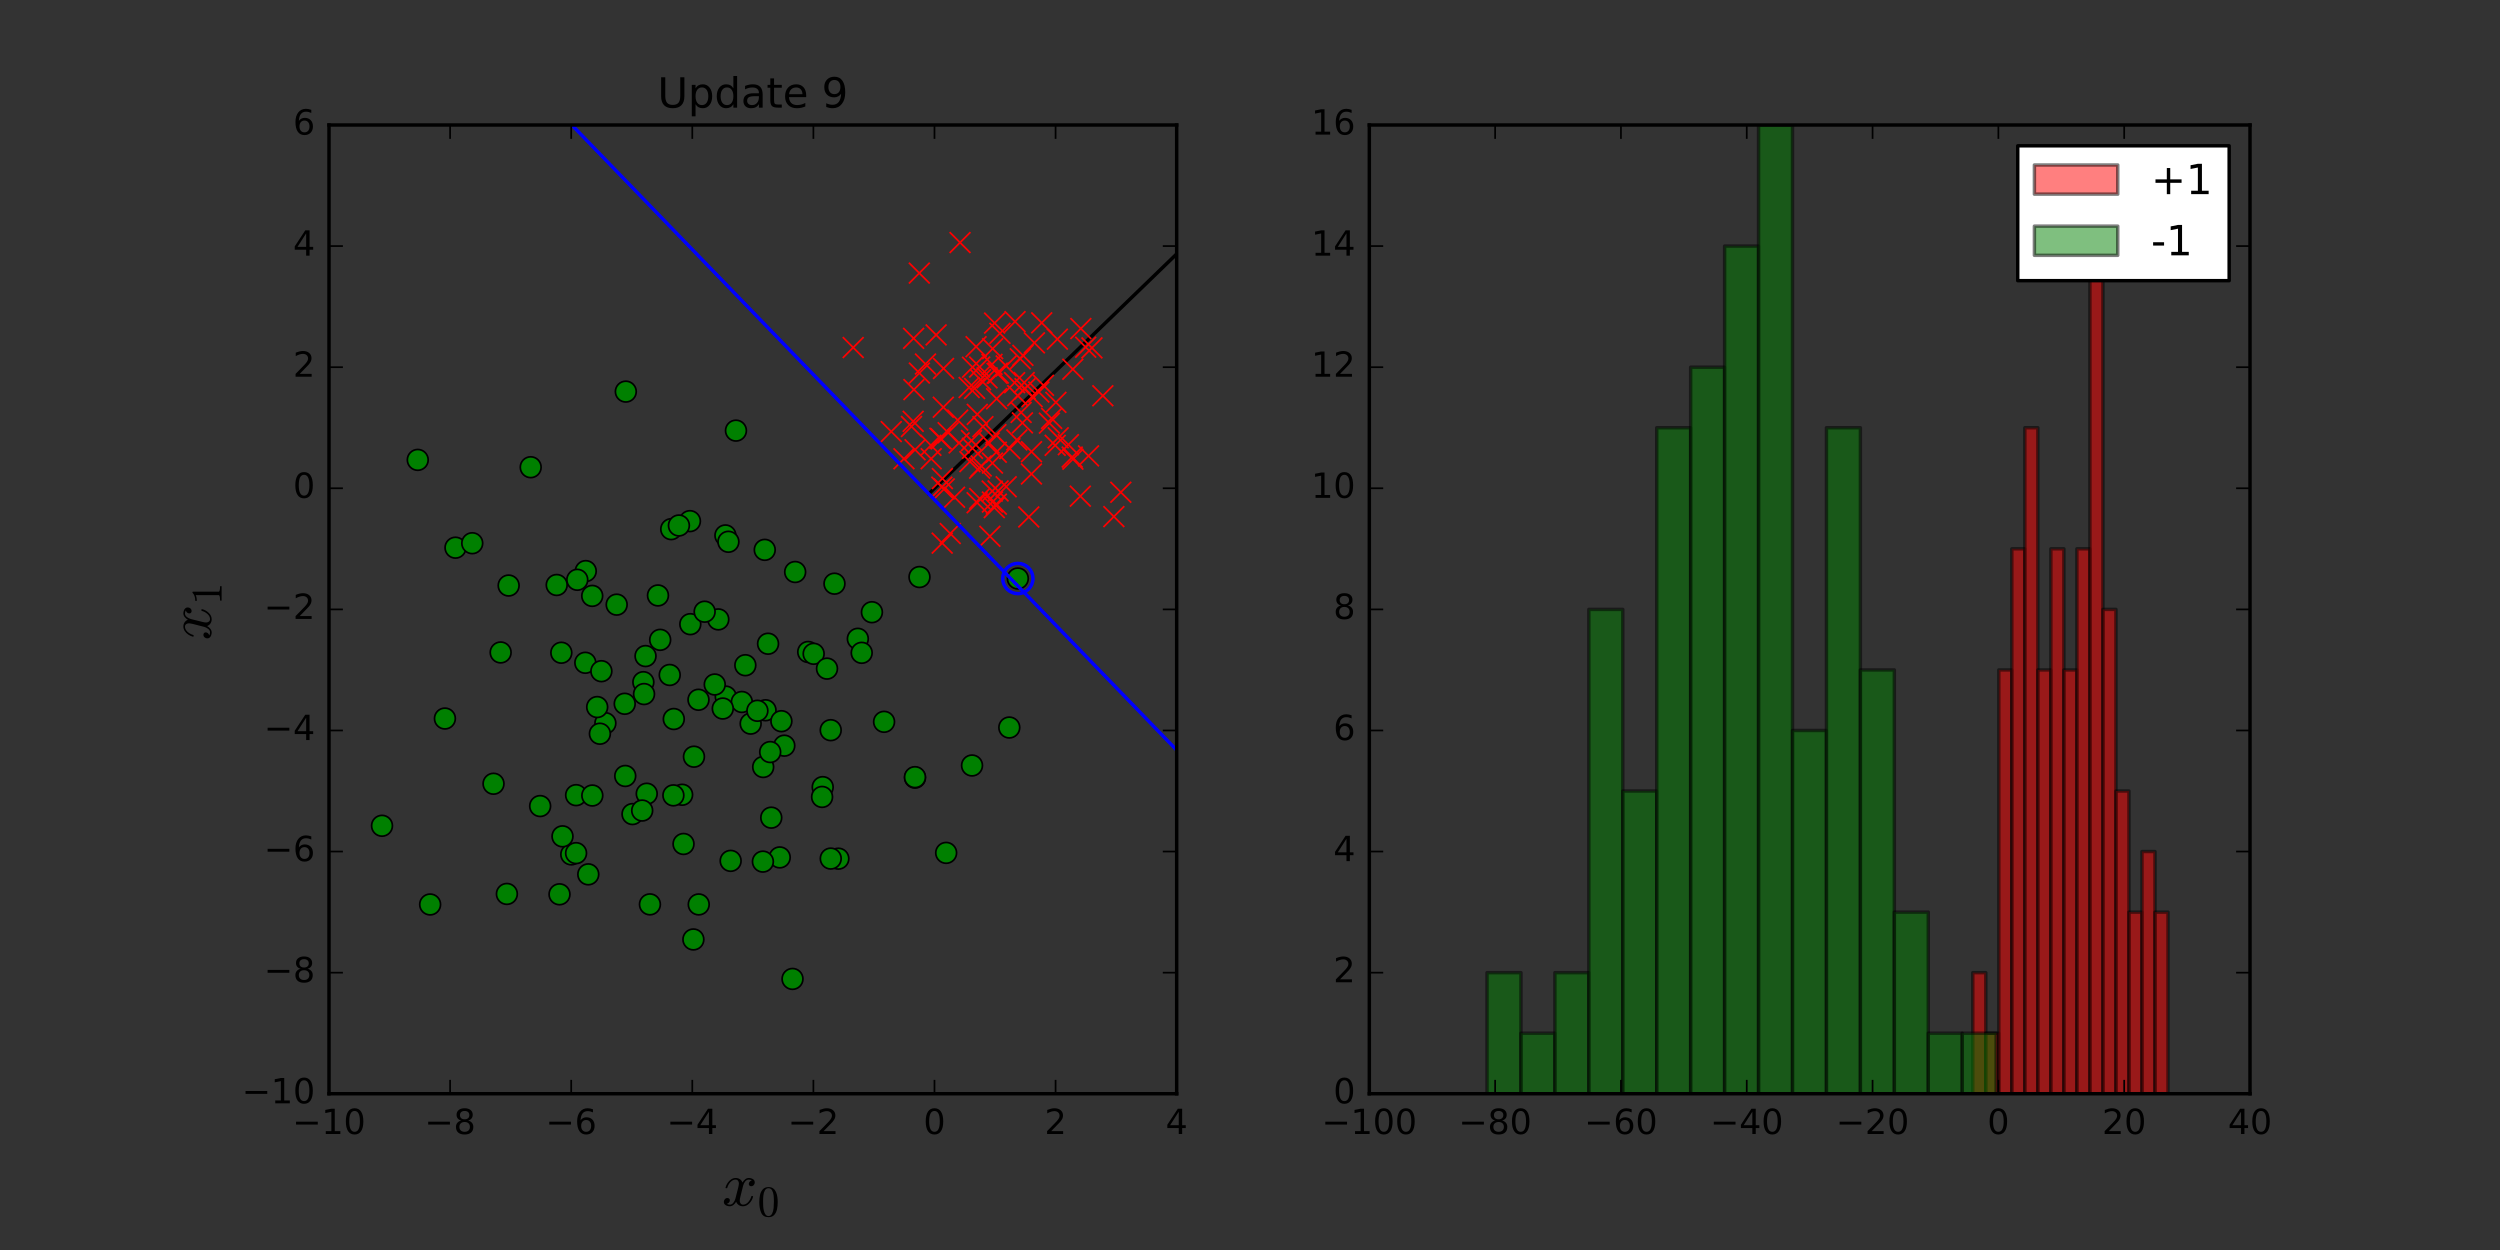 <?xml version="1.0" encoding="utf-8" standalone="no"?>
<!DOCTYPE svg PUBLIC "-//W3C//DTD SVG 1.1//EN"
  "http://www.w3.org/Graphics/SVG/1.1/DTD/svg11.dtd">
<!-- Created with matplotlib (http://matplotlib.org/) -->
<svg height="360pt" version="1.1" viewBox="0 0 720 360" width="720pt" xmlns="http://www.w3.org/2000/svg" xmlns:xlink="http://www.w3.org/1999/xlink">
 <rect x="0" y="0" width="720" height="360" fill="#333333" stroke="none"/>
 <defs>
  <style type="text/css">
*{stroke-linecap:butt;stroke-linejoin:round;stroke-miterlimit:100000;}
  </style>
 </defs>
 <g id="figure_1">
  <g id="patch_1">
   <path d="M 0 360 
L 720 360 
L 720 0 
L 0 0 
L 0 360 
z
" style="fill:none;"/>
  </g>
  <g id="axes_1">
   <g id="patch_2">
    <path d="M 94.756 315 
L 338.881 315 
L 338.881 36 
L 94.756 36 
L 94.756 315 
z
" style="fill:none;"/>
   </g>
   <g id="patch_3">
    <path clip-path="url(#pee94300dad)" d="M 293.137 170.967 
C 294.293 170.967 295.402 170.508 296.219 169.69 
C 297.037 168.873 297.496 167.764 297.496 166.607 
C 297.496 165.451 297.037 164.342 296.219 163.525 
C 295.402 162.707 294.293 162.248 293.137 162.248 
C 291.98 162.248 290.872 162.707 290.054 163.525 
C 289.237 164.342 288.777 165.451 288.777 166.607 
C 288.777 167.764 289.237 168.873 290.054 169.69 
C 290.872 170.508 291.98 170.967 293.137 170.967 
L 293.137 170.967 
z
" style="fill:none;stroke:#0000ff;stroke-linejoin:miter;"/>
   </g>
   <g id="patch_4">
    <path clip-path="url(#pee94300dad)" d="M 364.193 48.65 
L 361.646 53.54 
L 360.439 52.293 
L 267.477 142.237 
L 267.465 142.225 
L 360.427 52.281 
L 359.221 51.034 
z
" style="fill:#0000ff;stroke:#000000;stroke-linejoin:miter;"/>
   </g>
   <g id="line2d_1">
    <defs>
     <path d="M -3 3 
L 3 -3 
M -3 -3 
L 3 3 
" id="mcd61ed5244" style="stroke:#ff0000;stroke-width:0.5;"/>
    </defs>
    <g clip-path="url(#pee94300dad)">
     <use style="fill:#ff0000;stroke:#ff0000;stroke-width:0.5;" x="290.838" xlink:href="#mcd61ed5244" y="129.207"/>
     <use style="fill:#ff0000;stroke:#ff0000;stroke-width:0.5;" x="262.994" xlink:href="#mcd61ed5244" y="121.344"/>
     <use style="fill:#ff0000;stroke:#ff0000;stroke-width:0.5;" x="256.676" xlink:href="#mcd61ed5244" y="124.299"/>
     <use style="fill:#ff0000;stroke:#ff0000;stroke-width:0.5;" x="285.814" xlink:href="#mcd61ed5244" y="144.582"/>
     <use style="fill:#ff0000;stroke:#ff0000;stroke-width:0.5;" x="286.93" xlink:href="#mcd61ed5244" y="130.247"/>
     <use style="fill:#ff0000;stroke:#ff0000;stroke-width:0.5;" x="282.156" xlink:href="#mcd61ed5244" y="143.584"/>
     <use style="fill:#ff0000;stroke:#ff0000;stroke-width:0.5;" x="287.509" xlink:href="#mcd61ed5244" y="107.445"/>
     <use style="fill:#ff0000;stroke:#ff0000;stroke-width:0.5;" x="274.903" xlink:href="#mcd61ed5244" y="143.207"/>
     <use style="fill:#ff0000;stroke:#ff0000;stroke-width:0.5;" x="279.793" xlink:href="#mcd61ed5244" y="126.876"/>
     <use style="fill:#ff0000;stroke:#ff0000;stroke-width:0.5;" x="268.092" xlink:href="#mcd61ed5244" y="128.248"/>
     <use style="fill:#ff0000;stroke:#ff0000;stroke-width:0.5;" x="295.207" xlink:href="#mcd61ed5244" y="111.949"/>
     <use style="fill:#ff0000;stroke:#ff0000;stroke-width:0.5;" x="279.116" xlink:href="#mcd61ed5244" y="111.602"/>
     <use style="fill:#ff0000;stroke:#ff0000;stroke-width:0.5;" x="264.787" xlink:href="#mcd61ed5244" y="107.448"/>
     <use style="fill:#ff0000;stroke:#ff0000;stroke-width:0.5;" x="263.124" xlink:href="#mcd61ed5244" y="97.443"/>
     <use style="fill:#ff0000;stroke:#ff0000;stroke-width:0.5;" x="279.332" xlink:href="#mcd61ed5244" y="132.955"/>
     <use style="fill:#ff0000;stroke:#ff0000;stroke-width:0.5;" x="289.782" xlink:href="#mcd61ed5244" y="105.393"/>
     <use style="fill:#ff0000;stroke:#ff0000;stroke-width:0.5;" x="264.76" xlink:href="#mcd61ed5244" y="78.654"/>
     <use style="fill:#ff0000;stroke:#ff0000;stroke-width:0.5;" x="263.534" xlink:href="#mcd61ed5244" y="129.526"/>
     <use style="fill:#ff0000;stroke:#ff0000;stroke-width:0.5;" x="262.509" xlink:href="#mcd61ed5244" y="122.829"/>
     <use style="fill:#ff0000;stroke:#ff0000;stroke-width:0.5;" x="297.905" xlink:href="#mcd61ed5244" y="98.742"/>
     <use style="fill:#ff0000;stroke:#ff0000;stroke-width:0.5;" x="299.183" xlink:href="#mcd61ed5244" y="112.916"/>
     <use style="fill:#ff0000;stroke:#ff0000;stroke-width:0.5;" x="282.386" xlink:href="#mcd61ed5244" y="109.352"/>
     <use style="fill:#ff0000;stroke:#ff0000;stroke-width:0.5;" x="276.493" xlink:href="#mcd61ed5244" y="69.856"/>
     <use style="fill:#ff0000;stroke:#ff0000;stroke-width:0.5;" x="293.101" xlink:href="#mcd61ed5244" y="113.943"/>
     <use style="fill:#ff0000;stroke:#ff0000;stroke-width:0.5;" x="286.819" xlink:href="#mcd61ed5244" y="125.177"/>
     <use style="fill:#ff0000;stroke:#ff0000;stroke-width:0.5;" x="268.176" xlink:href="#mcd61ed5244" y="132.114"/>
     <use style="fill:#ff0000;stroke:#ff0000;stroke-width:0.5;" x="285.08" xlink:href="#mcd61ed5244" y="154.45"/>
     <use style="fill:#ff0000;stroke:#ff0000;stroke-width:0.5;" x="270.685" xlink:href="#mcd61ed5244" y="126.215"/>
     <use style="fill:#ff0000;stroke:#ff0000;stroke-width:0.5;" x="308.792" xlink:href="#mcd61ed5244" y="131.637"/>
     <use style="fill:#ff0000;stroke:#ff0000;stroke-width:0.5;" x="311.28" xlink:href="#mcd61ed5244" y="94.626"/>
     <use style="fill:#ff0000;stroke:#ff0000;stroke-width:0.5;" x="314.478" xlink:href="#mcd61ed5244" y="100.197"/>
     <use style="fill:#ff0000;stroke:#ff0000;stroke-width:0.5;" x="263.21" xlink:href="#mcd61ed5244" y="112.207"/>
     <use style="fill:#ff0000;stroke:#ff0000;stroke-width:0.5;" x="273.668" xlink:href="#mcd61ed5244" y="153.659"/>
     <use style="fill:#ff0000;stroke:#ff0000;stroke-width:0.5;" x="289.781" xlink:href="#mcd61ed5244" y="140.191"/>
     <use style="fill:#ff0000;stroke:#ff0000;stroke-width:0.5;" x="271.672" xlink:href="#mcd61ed5244" y="117.286"/>
     <use style="fill:#ff0000;stroke:#ff0000;stroke-width:0.5;" x="282.138" xlink:href="#mcd61ed5244" y="134.828"/>
     <use style="fill:#ff0000;stroke:#ff0000;stroke-width:0.5;" x="308.973" xlink:href="#mcd61ed5244" y="106.335"/>
     <use style="fill:#ff0000;stroke:#ff0000;stroke-width:0.5;" x="304.755" xlink:href="#mcd61ed5244" y="126.086"/>
     <use style="fill:#ff0000;stroke:#ff0000;stroke-width:0.5;" x="292.206" xlink:href="#mcd61ed5244" y="110.21"/>
     <use style="fill:#ff0000;stroke:#ff0000;stroke-width:0.5;" x="302.229" xlink:href="#mcd61ed5244" y="121.869"/>
     <use style="fill:#ff0000;stroke:#ff0000;stroke-width:0.5;" x="271.735" xlink:href="#mcd61ed5244" y="106.119"/>
     <use style="fill:#ff0000;stroke:#ff0000;stroke-width:0.5;" x="271.931" xlink:href="#mcd61ed5244" y="140.81"/>
     <use style="fill:#ff0000;stroke:#ff0000;stroke-width:0.5;" x="271.348" xlink:href="#mcd61ed5244" y="156.424"/>
     <use style="fill:#ff0000;stroke:#ff0000;stroke-width:0.5;" x="281.458" xlink:href="#mcd61ed5244" y="119.339"/>
     <use style="fill:#ff0000;stroke:#ff0000;stroke-width:0.5;" x="280.691" xlink:href="#mcd61ed5244" y="111.888"/>
     <use style="fill:#ff0000;stroke:#ff0000;stroke-width:0.5;" x="294.969" xlink:href="#mcd61ed5244" y="110.179"/>
     <use style="fill:#ff0000;stroke:#ff0000;stroke-width:0.5;" x="286.954" xlink:href="#mcd61ed5244" y="145.2"/>
     <use style="fill:#ff0000;stroke:#ff0000;stroke-width:0.5;" x="284.265" xlink:href="#mcd61ed5244" y="108.834"/>
     <use style="fill:#ff0000;stroke:#ff0000;stroke-width:0.5;" x="300.515" xlink:href="#mcd61ed5244" y="110.966"/>
     <use style="fill:#ff0000;stroke:#ff0000;stroke-width:0.5;" x="294.457" xlink:href="#mcd61ed5244" y="121.789"/>
     <use style="fill:#ff0000;stroke:#ff0000;stroke-width:0.5;" x="269.603" xlink:href="#mcd61ed5244" y="96.456"/>
     <use style="fill:#ff0000;stroke:#ff0000;stroke-width:0.5;" x="313.495" xlink:href="#mcd61ed5244" y="131.299"/>
     <use style="fill:#ff0000;stroke:#ff0000;stroke-width:0.5;" x="287.981" xlink:href="#mcd61ed5244" y="96.002"/>
     <use style="fill:#ff0000;stroke:#ff0000;stroke-width:0.5;" x="311.127" xlink:href="#mcd61ed5244" y="142.895"/>
     <use style="fill:#ff0000;stroke:#ff0000;stroke-width:0.5;" x="286.452" xlink:href="#mcd61ed5244" y="93.045"/>
     <use style="fill:#ff0000;stroke:#ff0000;stroke-width:0.5;" x="286.351" xlink:href="#mcd61ed5244" y="146.187"/>
     <use style="fill:#ff0000;stroke:#ff0000;stroke-width:0.5;" x="271.402" xlink:href="#mcd61ed5244" y="137.832"/>
     <use style="fill:#ff0000;stroke:#ff0000;stroke-width:0.5;" x="285.883" xlink:href="#mcd61ed5244" y="100.419"/>
     <use style="fill:#ff0000;stroke:#ff0000;stroke-width:0.5;" x="273.067" xlink:href="#mcd61ed5244" y="124.618"/>
     <use style="fill:#ff0000;stroke:#ff0000;stroke-width:0.5;" x="284.87" xlink:href="#mcd61ed5244" y="127.6"/>
     <use style="fill:#ff0000;stroke:#ff0000;stroke-width:0.5;" x="275.825" xlink:href="#mcd61ed5244" y="120.989"/>
     <use style="fill:#ff0000;stroke:#ff0000;stroke-width:0.5;" x="283.079" xlink:href="#mcd61ed5244" y="122.877"/>
     <use style="fill:#ff0000;stroke:#ff0000;stroke-width:0.5;" x="287.161" xlink:href="#mcd61ed5244" y="107.515"/>
     <use style="fill:#ff0000;stroke:#ff0000;stroke-width:0.5;" x="282.585" xlink:href="#mcd61ed5244" y="134.203"/>
     <use style="fill:#ff0000;stroke:#ff0000;stroke-width:0.5;" x="280.07" xlink:href="#mcd61ed5244" y="129.11"/>
     <use style="fill:#ff0000;stroke:#ff0000;stroke-width:0.5;" x="303.894" xlink:href="#mcd61ed5244" y="128.257"/>
     <use style="fill:#ff0000;stroke:#ff0000;stroke-width:0.5;" x="292.858" xlink:href="#mcd61ed5244" y="126.697"/>
     <use style="fill:#ff0000;stroke:#ff0000;stroke-width:0.5;" x="292.329" xlink:href="#mcd61ed5244" y="92.633"/>
     <use style="fill:#ff0000;stroke:#ff0000;stroke-width:0.5;" x="285.69" xlink:href="#mcd61ed5244" y="104.939"/>
     <use style="fill:#ff0000;stroke:#ff0000;stroke-width:0.5;" x="300.009" xlink:href="#mcd61ed5244" y="92.979"/>
     <use style="fill:#ff0000;stroke:#ff0000;stroke-width:0.5;" x="276.226" xlink:href="#mcd61ed5244" y="127.561"/>
     <use style="fill:#ff0000;stroke:#ff0000;stroke-width:0.5;" x="304.098" xlink:href="#mcd61ed5244" y="115.874"/>
     <use style="fill:#ff0000;stroke:#ff0000;stroke-width:0.5;" x="287.448" xlink:href="#mcd61ed5244" y="141.392"/>
     <use style="fill:#ff0000;stroke:#ff0000;stroke-width:0.5;" x="285.756" xlink:href="#mcd61ed5244" y="141.431"/>
     <use style="fill:#ff0000;stroke:#ff0000;stroke-width:0.5;" x="281.11" xlink:href="#mcd61ed5244" y="99.849"/>
     <use style="fill:#ff0000;stroke:#ff0000;stroke-width:0.5;" x="294.079" xlink:href="#mcd61ed5244" y="118.782"/>
     <use style="fill:#ff0000;stroke:#ff0000;stroke-width:0.5;" x="282.137" xlink:href="#mcd61ed5244" y="105.707"/>
     <use style="fill:#ff0000;stroke:#ff0000;stroke-width:0.5;" x="294.597" xlink:href="#mcd61ed5244" y="102.346"/>
     <use style="fill:#ff0000;stroke:#ff0000;stroke-width:0.5;" x="304.518" xlink:href="#mcd61ed5244" y="97.681"/>
     <use style="fill:#ff0000;stroke:#ff0000;stroke-width:0.5;" x="281.409" xlink:href="#mcd61ed5244" y="144.787"/>
     <use style="fill:#ff0000;stroke:#ff0000;stroke-width:0.5;" x="297.247" xlink:href="#mcd61ed5244" y="114.238"/>
     <use style="fill:#ff0000;stroke:#ff0000;stroke-width:0.5;" x="307.694" xlink:href="#mcd61ed5244" y="128.065"/>
     <use style="fill:#ff0000;stroke:#ff0000;stroke-width:0.5;" x="287.023" xlink:href="#mcd61ed5244" y="114.84"/>
     <use style="fill:#ff0000;stroke:#ff0000;stroke-width:0.5;" x="320.79" xlink:href="#mcd61ed5244" y="148.785"/>
     <use style="fill:#ff0000;stroke:#ff0000;stroke-width:0.5;" x="293.839" xlink:href="#mcd61ed5244" y="103.332"/>
     <use style="fill:#ff0000;stroke:#ff0000;stroke-width:0.5;" x="285.827" xlink:href="#mcd61ed5244" y="133.371"/>
     <use style="fill:#ff0000;stroke:#ff0000;stroke-width:0.5;" x="271.244" xlink:href="#mcd61ed5244" y="140.297"/>
     <use style="fill:#ff0000;stroke:#ff0000;stroke-width:0.5;" x="266.539" xlink:href="#mcd61ed5244" y="104.844"/>
     <use style="fill:#ff0000;stroke:#ff0000;stroke-width:0.5;" x="297.068" xlink:href="#mcd61ed5244" y="130.088"/>
     <use style="fill:#ff0000;stroke:#ff0000;stroke-width:0.5;" x="312.671" xlink:href="#mcd61ed5244" y="99.999"/>
     <use style="fill:#ff0000;stroke:#ff0000;stroke-width:0.5;" x="296.284" xlink:href="#mcd61ed5244" y="148.89"/>
     <use style="fill:#ff0000;stroke:#ff0000;stroke-width:0.5;" x="297.059" xlink:href="#mcd61ed5244" y="136.505"/>
     <use style="fill:#ff0000;stroke:#ff0000;stroke-width:0.5;" x="322.79" xlink:href="#mcd61ed5244" y="141.768"/>
     <use style="fill:#ff0000;stroke:#ff0000;stroke-width:0.5;" x="271.052" xlink:href="#mcd61ed5244" y="126.393"/>
     <use style="fill:#ff0000;stroke:#ff0000;stroke-width:0.5;" x="280.09" xlink:href="#mcd61ed5244" y="105.764"/>
     <use style="fill:#ff0000;stroke:#ff0000;stroke-width:0.5;" x="302.877" xlink:href="#mcd61ed5244" y="120.51"/>
     <use style="fill:#ff0000;stroke:#ff0000;stroke-width:0.5;" x="260.34" xlink:href="#mcd61ed5244" y="132.13"/>
     <use style="fill:#ff0000;stroke:#ff0000;stroke-width:0.5;" x="308.993" xlink:href="#mcd61ed5244" y="132.236"/>
     <use style="fill:#ff0000;stroke:#ff0000;stroke-width:0.5;" x="245.716" xlink:href="#mcd61ed5244" y="100.091"/>
     <use style="fill:#ff0000;stroke:#ff0000;stroke-width:0.5;" x="317.617" xlink:href="#mcd61ed5244" y="113.976"/>
    </g>
   </g>
   <g id="line2d_2">
    <defs>
     <path d="M 0 3 
C 0.796 3 1.559 2.684 2.121 2.121 
C 2.684 1.559 3 0.796 3 0 
C 3 -0.796 2.684 -1.559 2.121 -2.121 
C 1.559 -2.684 0.796 -3 0 -3 
C -0.796 -3 -1.559 -2.684 -2.121 -2.121 
C -2.684 -1.559 -3 -0.796 -3 0 
C -3 0.796 -2.684 1.559 -2.121 2.121 
C -1.559 2.684 -0.796 3 0 3 
z
" id="m4961798d7d" style="stroke:#000000;stroke-width:0.5;"/>
    </defs>
    <g clip-path="url(#pee94300dad)">
     <use style="fill:#008000;stroke:#000000;stroke-width:0.5;" x="164.529" xlink:href="#m4961798d7d" y="246.063"/>
     <use style="fill:#008000;stroke:#000000;stroke-width:0.5;" x="254.616" xlink:href="#m4961798d7d" y="207.88"/>
     <use style="fill:#008000;stroke:#000000;stroke-width:0.5;" x="272.495" xlink:href="#m4961798d7d" y="245.628"/>
     <use style="fill:#008000;stroke:#000000;stroke-width:0.5;" x="193.313" xlink:href="#m4961798d7d" y="152.393"/>
     <use style="fill:#008000;stroke:#000000;stroke-width:0.5;" x="198.704" xlink:href="#m4961798d7d" y="150.086"/>
     <use style="fill:#008000;stroke:#000000;stroke-width:0.5;" x="229.008" xlink:href="#m4961798d7d" y="164.735"/>
     <use style="fill:#008000;stroke:#000000;stroke-width:0.5;" x="169.427" xlink:href="#m4961798d7d" y="251.811"/>
     <use style="fill:#008000;stroke:#000000;stroke-width:0.5;" x="219.798" xlink:href="#m4961798d7d" y="220.894"/>
     <use style="fill:#008000;stroke:#000000;stroke-width:0.5;" x="161.662" xlink:href="#m4961798d7d" y="187.988"/>
     <use style="fill:#008000;stroke:#000000;stroke-width:0.5;" x="174.352" xlink:href="#m4961798d7d" y="208.279"/>
     <use style="fill:#008000;stroke:#000000;stroke-width:0.5;" x="185.289" xlink:href="#m4961798d7d" y="196.466"/>
     <use style="fill:#008000;stroke:#000000;stroke-width:0.5;" x="201.164" xlink:href="#m4961798d7d" y="201.531"/>
     <use style="fill:#008000;stroke:#000000;stroke-width:0.5;" x="120.315" xlink:href="#m4961798d7d" y="132.447"/>
     <use style="fill:#008000;stroke:#000000;stroke-width:0.5;" x="177.606" xlink:href="#m4961798d7d" y="174.137"/>
     <use style="fill:#008000;stroke:#000000;stroke-width:0.5;" x="201.237" xlink:href="#m4961798d7d" y="260.476"/>
     <use style="fill:#008000;stroke:#000000;stroke-width:0.5;" x="162.001" xlink:href="#m4961798d7d" y="240.869"/>
     <use style="fill:#008000;stroke:#000000;stroke-width:0.5;" x="241.452" xlink:href="#m4961798d7d" y="247.299"/>
     <use style="fill:#008000;stroke:#000000;stroke-width:0.5;" x="247.056" xlink:href="#m4961798d7d" y="183.977"/>
     <use style="fill:#008000;stroke:#000000;stroke-width:0.5;" x="199.862" xlink:href="#m4961798d7d" y="217.927"/>
     <use style="fill:#008000;stroke:#000000;stroke-width:0.5;" x="236.941" xlink:href="#m4961798d7d" y="226.694"/>
     <use style="fill:#008000;stroke:#000000;stroke-width:0.5;" x="155.562" xlink:href="#m4961798d7d" y="232.145"/>
     <use style="fill:#008000;stroke:#000000;stroke-width:0.5;" x="190.129" xlink:href="#m4961798d7d" y="184.274"/>
     <use style="fill:#008000;stroke:#000000;stroke-width:0.5;" x="209.018" xlink:href="#m4961798d7d" y="200.619"/>
     <use style="fill:#008000;stroke:#000000;stroke-width:0.5;" x="263.527" xlink:href="#m4961798d7d" y="223.963"/>
     <use style="fill:#008000;stroke:#000000;stroke-width:0.5;" x="168.7" xlink:href="#m4961798d7d" y="164.476"/>
     <use style="fill:#008000;stroke:#000000;stroke-width:0.5;" x="146.492" xlink:href="#m4961798d7d" y="168.633"/>
     <use style="fill:#008000;stroke:#000000;stroke-width:0.5;" x="194.051" xlink:href="#m4961798d7d" y="207.076"/>
     <use style="fill:#008000;stroke:#000000;stroke-width:0.5;" x="290.679" xlink:href="#m4961798d7d" y="209.527"/>
     <use style="fill:#008000;stroke:#000000;stroke-width:0.5;" x="293.137" xlink:href="#m4961798d7d" y="166.607"/>
     <use style="fill:#008000;stroke:#000000;stroke-width:0.5;" x="279.945" xlink:href="#m4961798d7d" y="220.46"/>
     <use style="fill:#008000;stroke:#000000;stroke-width:0.5;" x="220.249" xlink:href="#m4961798d7d" y="158.356"/>
     <use style="fill:#008000;stroke:#000000;stroke-width:0.5;" x="221.203" xlink:href="#m4961798d7d" y="185.392"/>
     <use style="fill:#008000;stroke:#000000;stroke-width:0.5;" x="172.772" xlink:href="#m4961798d7d" y="211.313"/>
     <use style="fill:#008000;stroke:#000000;stroke-width:0.5;" x="186.261" xlink:href="#m4961798d7d" y="228.592"/>
     <use style="fill:#008000;stroke:#000000;stroke-width:0.5;" x="239.258" xlink:href="#m4961798d7d" y="247.27"/>
     <use style="fill:#008000;stroke:#000000;stroke-width:0.5;" x="213.648" xlink:href="#m4961798d7d" y="202.167"/>
     <use style="fill:#008000;stroke:#000000;stroke-width:0.5;" x="208.16" xlink:href="#m4961798d7d" y="204.059"/>
     <use style="fill:#008000;stroke:#000000;stroke-width:0.5;" x="263.516" xlink:href="#m4961798d7d" y="223.823"/>
     <use style="fill:#008000;stroke:#000000;stroke-width:0.5;" x="232.766" xlink:href="#m4961798d7d" y="187.768"/>
     <use style="fill:#008000;stroke:#000000;stroke-width:0.5;" x="214.658" xlink:href="#m4961798d7d" y="191.583"/>
     <use style="fill:#008000;stroke:#000000;stroke-width:0.5;" x="185.484" xlink:href="#m4961798d7d" y="199.889"/>
     <use style="fill:#008000;stroke:#000000;stroke-width:0.5;" x="216.193" xlink:href="#m4961798d7d" y="208.402"/>
     <use style="fill:#008000;stroke:#000000;stroke-width:0.5;" x="180.07" xlink:href="#m4961798d7d" y="223.48"/>
     <use style="fill:#008000;stroke:#000000;stroke-width:0.5;" x="222.122" xlink:href="#m4961798d7d" y="235.488"/>
     <use style="fill:#008000;stroke:#000000;stroke-width:0.5;" x="224.57" xlink:href="#m4961798d7d" y="246.938"/>
     <use style="fill:#008000;stroke:#000000;stroke-width:0.5;" x="180.235" xlink:href="#m4961798d7d" y="112.782"/>
     <use style="fill:#008000;stroke:#000000;stroke-width:0.5;" x="206.874" xlink:href="#m4961798d7d" y="178.389"/>
     <use style="fill:#008000;stroke:#000000;stroke-width:0.5;" x="110.018" xlink:href="#m4961798d7d" y="237.822"/>
     <use style="fill:#008000;stroke:#000000;stroke-width:0.5;" x="208.921" xlink:href="#m4961798d7d" y="154.207"/>
     <use style="fill:#008000;stroke:#000000;stroke-width:0.5;" x="205.849" xlink:href="#m4961798d7d" y="197.136"/>
     <use style="fill:#008000;stroke:#000000;stroke-width:0.5;" x="220.479" xlink:href="#m4961798d7d" y="204.554"/>
     <use style="fill:#008000;stroke:#000000;stroke-width:0.5;" x="209.784" xlink:href="#m4961798d7d" y="156.03"/>
     <use style="fill:#008000;stroke:#000000;stroke-width:0.5;" x="165.924" xlink:href="#m4961798d7d" y="229.003"/>
     <use style="fill:#008000;stroke:#000000;stroke-width:0.5;" x="236.76" xlink:href="#m4961798d7d" y="229.514"/>
     <use style="fill:#008000;stroke:#000000;stroke-width:0.5;" x="195.528" xlink:href="#m4961798d7d" y="151.343"/>
     <use style="fill:#008000;stroke:#000000;stroke-width:0.5;" x="196.855" xlink:href="#m4961798d7d" y="243.063"/>
     <use style="fill:#008000;stroke:#000000;stroke-width:0.5;" x="187.18" xlink:href="#m4961798d7d" y="260.459"/>
     <use style="fill:#008000;stroke:#000000;stroke-width:0.5;" x="179.922" xlink:href="#m4961798d7d" y="202.688"/>
     <use style="fill:#008000;stroke:#000000;stroke-width:0.5;" x="240.33" xlink:href="#m4961798d7d" y="168.098"/>
     <use style="fill:#008000;stroke:#000000;stroke-width:0.5;" x="161.138" xlink:href="#m4961798d7d" y="257.56"/>
     <use style="fill:#008000;stroke:#000000;stroke-width:0.5;" x="166.259" xlink:href="#m4961798d7d" y="166.977"/>
     <use style="fill:#008000;stroke:#000000;stroke-width:0.5;" x="211.957" xlink:href="#m4961798d7d" y="124.017"/>
     <use style="fill:#008000;stroke:#000000;stroke-width:0.5;" x="170.559" xlink:href="#m4961798d7d" y="171.617"/>
     <use style="fill:#008000;stroke:#000000;stroke-width:0.5;" x="198.809" xlink:href="#m4961798d7d" y="179.759"/>
     <use style="fill:#008000;stroke:#000000;stroke-width:0.5;" x="199.696" xlink:href="#m4961798d7d" y="270.562"/>
     <use style="fill:#008000;stroke:#000000;stroke-width:0.5;" x="182.16" xlink:href="#m4961798d7d" y="234.453"/>
     <use style="fill:#008000;stroke:#000000;stroke-width:0.5;" x="145.983" xlink:href="#m4961798d7d" y="257.452"/>
     <use style="fill:#008000;stroke:#000000;stroke-width:0.5;" x="218.13" xlink:href="#m4961798d7d" y="204.701"/>
     <use style="fill:#008000;stroke:#000000;stroke-width:0.5;" x="144.189" xlink:href="#m4961798d7d" y="187.906"/>
     <use style="fill:#008000;stroke:#000000;stroke-width:0.5;" x="160.335" xlink:href="#m4961798d7d" y="168.474"/>
     <use style="fill:#008000;stroke:#000000;stroke-width:0.5;" x="185.914" xlink:href="#m4961798d7d" y="188.948"/>
     <use style="fill:#008000;stroke:#000000;stroke-width:0.5;" x="196.454" xlink:href="#m4961798d7d" y="228.889"/>
     <use style="fill:#008000;stroke:#000000;stroke-width:0.5;" x="225.881" xlink:href="#m4961798d7d" y="214.753"/>
     <use style="fill:#008000;stroke:#000000;stroke-width:0.5;" x="202.938" xlink:href="#m4961798d7d" y="176.17"/>
     <use style="fill:#008000;stroke:#000000;stroke-width:0.5;" x="221.811" xlink:href="#m4961798d7d" y="216.589"/>
     <use style="fill:#008000;stroke:#000000;stroke-width:0.5;" x="248.172" xlink:href="#m4961798d7d" y="188.013"/>
     <use style="fill:#008000;stroke:#000000;stroke-width:0.5;" x="142.136" xlink:href="#m4961798d7d" y="225.719"/>
     <use style="fill:#008000;stroke:#000000;stroke-width:0.5;" x="239.248" xlink:href="#m4961798d7d" y="210.291"/>
     <use style="fill:#008000;stroke:#000000;stroke-width:0.5;" x="152.843" xlink:href="#m4961798d7d" y="134.561"/>
     <use style="fill:#008000;stroke:#000000;stroke-width:0.5;" x="170.587" xlink:href="#m4961798d7d" y="229.108"/>
     <use style="fill:#008000;stroke:#000000;stroke-width:0.5;" x="228.245" xlink:href="#m4961798d7d" y="281.929"/>
     <use style="fill:#008000;stroke:#000000;stroke-width:0.5;" x="131.18" xlink:href="#m4961798d7d" y="157.733"/>
     <use style="fill:#008000;stroke:#000000;stroke-width:0.5;" x="192.881" xlink:href="#m4961798d7d" y="194.39"/>
     <use style="fill:#008000;stroke:#000000;stroke-width:0.5;" x="123.879" xlink:href="#m4961798d7d" y="260.489"/>
     <use style="fill:#008000;stroke:#000000;stroke-width:0.5;" x="234.336" xlink:href="#m4961798d7d" y="188.291"/>
     <use style="fill:#008000;stroke:#000000;stroke-width:0.5;" x="193.936" xlink:href="#m4961798d7d" y="229.065"/>
     <use style="fill:#008000;stroke:#000000;stroke-width:0.5;" x="251.115" xlink:href="#m4961798d7d" y="176.316"/>
     <use style="fill:#008000;stroke:#000000;stroke-width:0.5;" x="189.497" xlink:href="#m4961798d7d" y="171.49"/>
     <use style="fill:#008000;stroke:#000000;stroke-width:0.5;" x="219.717" xlink:href="#m4961798d7d" y="248.144"/>
     <use style="fill:#008000;stroke:#000000;stroke-width:0.5;" x="128.136" xlink:href="#m4961798d7d" y="206.935"/>
     <use style="fill:#008000;stroke:#000000;stroke-width:0.5;" x="210.429" xlink:href="#m4961798d7d" y="247.929"/>
     <use style="fill:#008000;stroke:#000000;stroke-width:0.5;" x="184.948" xlink:href="#m4961798d7d" y="233.438"/>
     <use style="fill:#008000;stroke:#000000;stroke-width:0.5;" x="165.912" xlink:href="#m4961798d7d" y="245.706"/>
     <use style="fill:#008000;stroke:#000000;stroke-width:0.5;" x="225.04" xlink:href="#m4961798d7d" y="207.704"/>
     <use style="fill:#008000;stroke:#000000;stroke-width:0.5;" x="168.573" xlink:href="#m4961798d7d" y="190.88"/>
     <use style="fill:#008000;stroke:#000000;stroke-width:0.5;" x="136.008" xlink:href="#m4961798d7d" y="156.448"/>
     <use style="fill:#008000;stroke:#000000;stroke-width:0.5;" x="171.992" xlink:href="#m4961798d7d" y="203.633"/>
     <use style="fill:#008000;stroke:#000000;stroke-width:0.5;" x="238.18" xlink:href="#m4961798d7d" y="192.563"/>
     <use style="fill:#008000;stroke:#000000;stroke-width:0.5;" x="264.812" xlink:href="#m4961798d7d" y="166.186"/>
     <use style="fill:#008000;stroke:#000000;stroke-width:0.5;" x="173.197" xlink:href="#m4961798d7d" y="193.302"/>
    </g>
   </g>
   <g id="line2d_3">
    <path clip-path="url(#pee94300dad)" d="M 434.63 315 
L 164.69 36 
" style="fill:none;stroke:#0000ff;stroke-linecap:square;"/>
   </g>
   <g id="patch_5">
    <path d="M 94.756 36 
L 338.881 36 
" style="fill:none;stroke:#000000;stroke-linecap:square;stroke-linejoin:miter;"/>
   </g>
   <g id="patch_6">
    <path d="M 94.756 315 
L 94.756 36 
" style="fill:none;stroke:#000000;stroke-linecap:square;stroke-linejoin:miter;"/>
   </g>
   <g id="patch_7">
    <path d="M 94.756 315 
L 338.881 315 
" style="fill:none;stroke:#000000;stroke-linecap:square;stroke-linejoin:miter;"/>
   </g>
   <g id="patch_8">
    <path d="M 338.881 315 
L 338.881 36 
" style="fill:none;stroke:#000000;stroke-linecap:square;stroke-linejoin:miter;"/>
   </g>
   <g id="matplotlib.axis_1">
    <g id="xtick_1">
     <g id="line2d_4">
      <defs>
       <path d="M 0 0 
L 0 -4 
" id="m8bdd5d4f0f" style="stroke:#000000;stroke-width:0.5;"/>
      </defs>
      <g>
       <use style="stroke:#000000;stroke-width:0.5;" x="94.756" xlink:href="#m8bdd5d4f0f" y="315.0"/>
      </g>
     </g>
     <g id="line2d_5">
      <defs>
       <path d="M 0 0 
L 0 4 
" id="m802789adc9" style="stroke:#000000;stroke-width:0.5;"/>
      </defs>
      <g>
       <use style="stroke:#000000;stroke-width:0.5;" x="94.756" xlink:href="#m802789adc9" y="36.0"/>
      </g>
     </g>
     <g id="text_1">
      <!-- −10 -->
      <defs>
       <path d="M 31.781 66.406 
Q 24.172 66.406 20.328 58.906 
Q 16.5 51.422 16.5 36.375 
Q 16.5 21.391 20.328 13.891 
Q 24.172 6.391 31.781 6.391 
Q 39.453 6.391 43.281 13.891 
Q 47.125 21.391 47.125 36.375 
Q 47.125 51.422 43.281 58.906 
Q 39.453 66.406 31.781 66.406 
M 31.781 74.219 
Q 44.047 74.219 50.516 64.516 
Q 56.984 54.828 56.984 36.375 
Q 56.984 17.969 50.516 8.266 
Q 44.047 -1.422 31.781 -1.422 
Q 19.531 -1.422 13.062 8.266 
Q 6.594 17.969 6.594 36.375 
Q 6.594 54.828 13.062 64.516 
Q 19.531 74.219 31.781 74.219 
" id="BitstreamVeraSans-Roman-30"/>
       <path d="M 10.594 35.5 
L 73.188 35.5 
L 73.188 27.203 
L 10.594 27.203 
z
" id="BitstreamVeraSans-Roman-2212"/>
       <path d="M 12.406 8.297 
L 28.516 8.297 
L 28.516 63.922 
L 10.984 60.406 
L 10.984 69.391 
L 28.422 72.906 
L 38.281 72.906 
L 38.281 8.297 
L 54.391 8.297 
L 54.391 0 
L 12.406 0 
z
" id="BitstreamVeraSans-Roman-31"/>
      </defs>
      <g transform="translate(84.203 326.598)scale(0.1 -0.1)">
       <use xlink:href="#BitstreamVeraSans-Roman-2212"/>
       <use x="83.789" xlink:href="#BitstreamVeraSans-Roman-31"/>
       <use x="147.412" xlink:href="#BitstreamVeraSans-Roman-30"/>
      </g>
     </g>
    </g>
    <g id="xtick_2">
     <g id="line2d_6">
      <g>
       <use style="stroke:#000000;stroke-width:0.5;" x="129.631" xlink:href="#m8bdd5d4f0f" y="315.0"/>
      </g>
     </g>
     <g id="line2d_7">
      <g>
       <use style="stroke:#000000;stroke-width:0.5;" x="129.631" xlink:href="#m802789adc9" y="36.0"/>
      </g>
     </g>
     <g id="text_2">
      <!-- −8 -->
      <defs>
       <path d="M 31.781 34.625 
Q 24.75 34.625 20.719 30.859 
Q 16.703 27.094 16.703 20.516 
Q 16.703 13.922 20.719 10.156 
Q 24.75 6.391 31.781 6.391 
Q 38.812 6.391 42.859 10.172 
Q 46.922 13.969 46.922 20.516 
Q 46.922 27.094 42.891 30.859 
Q 38.875 34.625 31.781 34.625 
M 21.922 38.812 
Q 15.578 40.375 12.031 44.719 
Q 8.5 49.078 8.5 55.328 
Q 8.5 64.062 14.719 69.141 
Q 20.953 74.219 31.781 74.219 
Q 42.672 74.219 48.875 69.141 
Q 55.078 64.062 55.078 55.328 
Q 55.078 49.078 51.531 44.719 
Q 48 40.375 41.703 38.812 
Q 48.828 37.156 52.797 32.312 
Q 56.781 27.484 56.781 20.516 
Q 56.781 9.906 50.312 4.234 
Q 43.844 -1.422 31.781 -1.422 
Q 19.734 -1.422 13.25 4.234 
Q 6.781 9.906 6.781 20.516 
Q 6.781 27.484 10.781 32.312 
Q 14.797 37.156 21.922 38.812 
M 18.312 54.391 
Q 18.312 48.734 21.844 45.562 
Q 25.391 42.391 31.781 42.391 
Q 38.141 42.391 41.719 45.562 
Q 45.312 48.734 45.312 54.391 
Q 45.312 60.062 41.719 63.234 
Q 38.141 66.406 31.781 66.406 
Q 25.391 66.406 21.844 63.234 
Q 18.312 60.062 18.312 54.391 
" id="BitstreamVeraSans-Roman-38"/>
      </defs>
      <g transform="translate(122.26 326.598)scale(0.1 -0.1)">
       <use xlink:href="#BitstreamVeraSans-Roman-2212"/>
       <use x="83.789" xlink:href="#BitstreamVeraSans-Roman-38"/>
      </g>
     </g>
    </g>
    <g id="xtick_3">
     <g id="line2d_8">
      <g>
       <use style="stroke:#000000;stroke-width:0.5;" x="164.506" xlink:href="#m8bdd5d4f0f" y="315.0"/>
      </g>
     </g>
     <g id="line2d_9">
      <g>
       <use style="stroke:#000000;stroke-width:0.5;" x="164.506" xlink:href="#m802789adc9" y="36.0"/>
      </g>
     </g>
     <g id="text_3">
      <!-- −6 -->
      <defs>
       <path d="M 33.016 40.375 
Q 26.375 40.375 22.484 35.828 
Q 18.609 31.297 18.609 23.391 
Q 18.609 15.531 22.484 10.953 
Q 26.375 6.391 33.016 6.391 
Q 39.656 6.391 43.531 10.953 
Q 47.406 15.531 47.406 23.391 
Q 47.406 31.297 43.531 35.828 
Q 39.656 40.375 33.016 40.375 
M 52.594 71.297 
L 52.594 62.312 
Q 48.875 64.062 45.094 64.984 
Q 41.312 65.922 37.594 65.922 
Q 27.828 65.922 22.672 59.328 
Q 17.531 52.734 16.797 39.406 
Q 19.672 43.656 24.016 45.922 
Q 28.375 48.188 33.594 48.188 
Q 44.578 48.188 50.953 41.516 
Q 57.328 34.859 57.328 23.391 
Q 57.328 12.156 50.688 5.359 
Q 44.047 -1.422 33.016 -1.422 
Q 20.359 -1.422 13.672 8.266 
Q 6.984 17.969 6.984 36.375 
Q 6.984 53.656 15.188 63.938 
Q 23.391 74.219 37.203 74.219 
Q 40.922 74.219 44.703 73.484 
Q 48.484 72.75 52.594 71.297 
" id="BitstreamVeraSans-Roman-36"/>
      </defs>
      <g transform="translate(157.135 326.598)scale(0.1 -0.1)">
       <use xlink:href="#BitstreamVeraSans-Roman-2212"/>
       <use x="83.789" xlink:href="#BitstreamVeraSans-Roman-36"/>
      </g>
     </g>
    </g>
    <g id="xtick_4">
     <g id="line2d_10">
      <g>
       <use style="stroke:#000000;stroke-width:0.5;" x="199.381" xlink:href="#m8bdd5d4f0f" y="315.0"/>
      </g>
     </g>
     <g id="line2d_11">
      <g>
       <use style="stroke:#000000;stroke-width:0.5;" x="199.381" xlink:href="#m802789adc9" y="36.0"/>
      </g>
     </g>
     <g id="text_4">
      <!-- −4 -->
      <defs>
       <path d="M 37.797 64.312 
L 12.891 25.391 
L 37.797 25.391 
z
M 35.203 72.906 
L 47.609 72.906 
L 47.609 25.391 
L 58.016 25.391 
L 58.016 17.188 
L 47.609 17.188 
L 47.609 0 
L 37.797 0 
L 37.797 17.188 
L 4.891 17.188 
L 4.891 26.703 
z
" id="BitstreamVeraSans-Roman-34"/>
      </defs>
      <g transform="translate(192.01 326.598)scale(0.1 -0.1)">
       <use xlink:href="#BitstreamVeraSans-Roman-2212"/>
       <use x="83.789" xlink:href="#BitstreamVeraSans-Roman-34"/>
      </g>
     </g>
    </g>
    <g id="xtick_5">
     <g id="line2d_12">
      <g>
       <use style="stroke:#000000;stroke-width:0.5;" x="234.256" xlink:href="#m8bdd5d4f0f" y="315.0"/>
      </g>
     </g>
     <g id="line2d_13">
      <g>
       <use style="stroke:#000000;stroke-width:0.5;" x="234.256" xlink:href="#m802789adc9" y="36.0"/>
      </g>
     </g>
     <g id="text_5">
      <!-- −2 -->
      <defs>
       <path d="M 19.188 8.297 
L 53.609 8.297 
L 53.609 0 
L 7.328 0 
L 7.328 8.297 
Q 12.938 14.109 22.625 23.891 
Q 32.328 33.688 34.812 36.531 
Q 39.547 41.844 41.422 45.531 
Q 43.312 49.219 43.312 52.781 
Q 43.312 58.594 39.234 62.25 
Q 35.156 65.922 28.609 65.922 
Q 23.969 65.922 18.812 64.312 
Q 13.672 62.703 7.812 59.422 
L 7.812 69.391 
Q 13.766 71.781 18.938 73 
Q 24.125 74.219 28.422 74.219 
Q 39.75 74.219 46.484 68.547 
Q 53.219 62.891 53.219 53.422 
Q 53.219 48.922 51.531 44.891 
Q 49.859 40.875 45.406 35.406 
Q 44.188 33.984 37.641 27.219 
Q 31.109 20.453 19.188 8.297 
" id="BitstreamVeraSans-Roman-32"/>
      </defs>
      <g transform="translate(226.885 326.598)scale(0.1 -0.1)">
       <use xlink:href="#BitstreamVeraSans-Roman-2212"/>
       <use x="83.789" xlink:href="#BitstreamVeraSans-Roman-32"/>
      </g>
     </g>
    </g>
    <g id="xtick_6">
     <g id="line2d_14">
      <g>
       <use style="stroke:#000000;stroke-width:0.5;" x="269.131" xlink:href="#m8bdd5d4f0f" y="315.0"/>
      </g>
     </g>
     <g id="line2d_15">
      <g>
       <use style="stroke:#000000;stroke-width:0.5;" x="269.131" xlink:href="#m802789adc9" y="36.0"/>
      </g>
     </g>
     <g id="text_6">
      <!-- 0 -->
      <g transform="translate(265.949 326.598)scale(0.1 -0.1)">
       <use xlink:href="#BitstreamVeraSans-Roman-30"/>
      </g>
     </g>
    </g>
    <g id="xtick_7">
     <g id="line2d_16">
      <g>
       <use style="stroke:#000000;stroke-width:0.5;" x="304.006" xlink:href="#m8bdd5d4f0f" y="315.0"/>
      </g>
     </g>
     <g id="line2d_17">
      <g>
       <use style="stroke:#000000;stroke-width:0.5;" x="304.006" xlink:href="#m802789adc9" y="36.0"/>
      </g>
     </g>
     <g id="text_7">
      <!-- 2 -->
      <g transform="translate(300.824 326.598)scale(0.1 -0.1)">
       <use xlink:href="#BitstreamVeraSans-Roman-32"/>
      </g>
     </g>
    </g>
    <g id="xtick_8">
     <g id="line2d_18">
      <g>
       <use style="stroke:#000000;stroke-width:0.5;" x="338.881" xlink:href="#m8bdd5d4f0f" y="315.0"/>
      </g>
     </g>
     <g id="line2d_19">
      <g>
       <use style="stroke:#000000;stroke-width:0.5;" x="338.881" xlink:href="#m802789adc9" y="36.0"/>
      </g>
     </g>
     <g id="text_8">
      <!-- 4 -->
      <g transform="translate(335.699 326.598)scale(0.1 -0.1)">
       <use xlink:href="#BitstreamVeraSans-Roman-34"/>
      </g>
     </g>
    </g>
    <g id="text_9">
     <!-- $x_0$ -->
     <defs>
      <path d="M 7.812 2.875 
Q 9.578 1.516 12.797 1.516 
Q 15.922 1.516 18.312 4.516 
Q 20.703 7.516 21.578 11.078 
L 26.125 28.812 
Q 27.203 33.641 27.203 35.406 
Q 27.203 37.891 25.812 39.75 
Q 24.422 41.609 21.922 41.609 
Q 18.75 41.609 15.969 39.625 
Q 13.188 37.641 11.281 34.594 
Q 9.375 31.547 8.594 28.422 
Q 8.406 27.781 7.812 27.781 
L 6.594 27.781 
Q 5.812 27.781 5.812 28.719 
L 5.812 29 
Q 6.781 32.719 9.125 36.25 
Q 11.469 39.797 14.859 41.984 
Q 18.266 44.188 22.125 44.188 
Q 25.781 44.188 28.734 42.234 
Q 31.688 40.281 32.906 36.922 
Q 34.625 39.984 37.281 42.078 
Q 39.938 44.188 43.109 44.188 
Q 45.266 44.188 47.5 43.422 
Q 49.75 42.672 51.172 41.109 
Q 52.594 39.547 52.594 37.203 
Q 52.594 34.672 50.953 32.828 
Q 49.312 31 46.781 31 
Q 45.172 31 44.094 32.031 
Q 43.016 33.062 43.016 34.625 
Q 43.016 36.719 44.453 38.297 
Q 45.906 39.891 47.906 40.188 
Q 46.094 41.609 42.922 41.609 
Q 39.703 41.609 37.328 38.625 
Q 34.969 35.641 33.984 31.984 
L 29.594 14.312 
Q 28.516 10.297 28.516 7.719 
Q 28.516 5.172 29.953 3.344 
Q 31.391 1.516 33.797 1.516 
Q 38.484 1.516 42.156 5.641 
Q 45.844 9.766 47.016 14.703 
Q 47.219 15.281 47.797 15.281 
L 49.031 15.281 
Q 49.422 15.281 49.656 15.016 
Q 49.906 14.75 49.906 14.406 
Q 49.906 14.312 49.812 14.109 
Q 48.391 8.156 43.844 3.516 
Q 39.312 -1.125 33.594 -1.125 
Q 29.938 -1.125 26.984 0.844 
Q 24.031 2.828 22.797 6.203 
Q 21.234 3.266 18.469 1.062 
Q 15.719 -1.125 12.594 -1.125 
Q 10.453 -1.125 8.172 -0.359 
Q 5.906 0.391 4.484 1.953 
Q 3.078 3.516 3.078 5.906 
Q 3.078 8.25 4.703 10.172 
Q 6.344 12.109 8.797 12.109 
Q 10.453 12.109 11.578 11.109 
Q 12.703 10.109 12.703 8.5 
Q 12.703 6.391 11.297 4.828 
Q 9.906 3.266 7.812 2.875 
" id="Cmmi10-78"/>
      <path d="M 25 -2.203 
Q 12.75 -2.203 8.328 7.875 
Q 3.906 17.969 3.906 31.891 
Q 3.906 40.578 5.484 48.234 
Q 7.078 55.906 11.781 61.25 
Q 16.5 66.609 25 66.609 
Q 31.594 66.609 35.781 63.375 
Q 39.984 60.156 42.188 55.047 
Q 44.391 49.953 45.188 44.109 
Q 46 38.281 46 31.891 
Q 46 23.297 44.406 15.797 
Q 42.828 8.297 38.188 3.047 
Q 33.547 -2.203 25 -2.203 
M 25 0.391 
Q 30.562 0.391 33.297 6.094 
Q 36.031 11.812 36.672 18.75 
Q 37.312 25.688 37.312 33.5 
Q 37.312 41.016 36.672 47.359 
Q 36.031 53.719 33.312 58.859 
Q 30.609 64.016 25 64.016 
Q 19.344 64.016 16.609 58.828 
Q 13.875 53.656 13.234 47.328 
Q 12.594 41.016 12.594 33.5 
Q 12.594 27.938 12.859 23 
Q 13.141 18.062 14.312 12.812 
Q 15.484 7.562 18.094 3.969 
Q 20.703 0.391 25 0.391 
" id="Cmr10-30"/>
     </defs>
     <g transform="translate(207.908 347.355)scale(0.18 -0.18)">
      <use transform="translate(0.0 0.812)" xlink:href="#Cmmi10-78"/>
      <use transform="translate(57.08 -16.194)scale(0.7)" xlink:href="#Cmr10-30"/>
     </g>
    </g>
   </g>
   <g id="matplotlib.axis_2">
    <g id="ytick_1">
     <g id="line2d_20">
      <defs>
       <path d="M 0 0 
L 4 0 
" id="m7d54892015" style="stroke:#000000;stroke-width:0.5;"/>
      </defs>
      <g>
       <use style="stroke:#000000;stroke-width:0.5;" x="94.756" xlink:href="#m7d54892015" y="315.0"/>
      </g>
     </g>
     <g id="line2d_21">
      <defs>
       <path d="M 0 0 
L -4 0 
" id="m3d35e2cfd0" style="stroke:#000000;stroke-width:0.5;"/>
      </defs>
      <g>
       <use style="stroke:#000000;stroke-width:0.5;" x="338.881" xlink:href="#m3d35e2cfd0" y="315.0"/>
      </g>
     </g>
     <g id="text_10">
      <!-- −10 -->
      <g transform="translate(69.651 317.759)scale(0.1 -0.1)">
       <use xlink:href="#BitstreamVeraSans-Roman-2212"/>
       <use x="83.789" xlink:href="#BitstreamVeraSans-Roman-31"/>
       <use x="147.412" xlink:href="#BitstreamVeraSans-Roman-30"/>
      </g>
     </g>
    </g>
    <g id="ytick_2">
     <g id="line2d_22">
      <g>
       <use style="stroke:#000000;stroke-width:0.5;" x="94.756" xlink:href="#m7d54892015" y="280.125"/>
      </g>
     </g>
     <g id="line2d_23">
      <g>
       <use style="stroke:#000000;stroke-width:0.5;" x="338.881" xlink:href="#m3d35e2cfd0" y="280.125"/>
      </g>
     </g>
     <g id="text_11">
      <!-- −8 -->
      <g transform="translate(76.013 282.884)scale(0.1 -0.1)">
       <use xlink:href="#BitstreamVeraSans-Roman-2212"/>
       <use x="83.789" xlink:href="#BitstreamVeraSans-Roman-38"/>
      </g>
     </g>
    </g>
    <g id="ytick_3">
     <g id="line2d_24">
      <g>
       <use style="stroke:#000000;stroke-width:0.5;" x="94.756" xlink:href="#m7d54892015" y="245.25"/>
      </g>
     </g>
     <g id="line2d_25">
      <g>
       <use style="stroke:#000000;stroke-width:0.5;" x="338.881" xlink:href="#m3d35e2cfd0" y="245.25"/>
      </g>
     </g>
     <g id="text_12">
      <!-- −6 -->
      <g transform="translate(76.013 248.009)scale(0.1 -0.1)">
       <use xlink:href="#BitstreamVeraSans-Roman-2212"/>
       <use x="83.789" xlink:href="#BitstreamVeraSans-Roman-36"/>
      </g>
     </g>
    </g>
    <g id="ytick_4">
     <g id="line2d_26">
      <g>
       <use style="stroke:#000000;stroke-width:0.5;" x="94.756" xlink:href="#m7d54892015" y="210.375"/>
      </g>
     </g>
     <g id="line2d_27">
      <g>
       <use style="stroke:#000000;stroke-width:0.5;" x="338.881" xlink:href="#m3d35e2cfd0" y="210.375"/>
      </g>
     </g>
     <g id="text_13">
      <!-- −4 -->
      <g transform="translate(76.013 213.134)scale(0.1 -0.1)">
       <use xlink:href="#BitstreamVeraSans-Roman-2212"/>
       <use x="83.789" xlink:href="#BitstreamVeraSans-Roman-34"/>
      </g>
     </g>
    </g>
    <g id="ytick_5">
     <g id="line2d_28">
      <g>
       <use style="stroke:#000000;stroke-width:0.5;" x="94.756" xlink:href="#m7d54892015" y="175.5"/>
      </g>
     </g>
     <g id="line2d_29">
      <g>
       <use style="stroke:#000000;stroke-width:0.5;" x="338.881" xlink:href="#m3d35e2cfd0" y="175.5"/>
      </g>
     </g>
     <g id="text_14">
      <!-- −2 -->
      <g transform="translate(76.013 178.259)scale(0.1 -0.1)">
       <use xlink:href="#BitstreamVeraSans-Roman-2212"/>
       <use x="83.789" xlink:href="#BitstreamVeraSans-Roman-32"/>
      </g>
     </g>
    </g>
    <g id="ytick_6">
     <g id="line2d_30">
      <g>
       <use style="stroke:#000000;stroke-width:0.5;" x="94.756" xlink:href="#m7d54892015" y="140.625"/>
      </g>
     </g>
     <g id="line2d_31">
      <g>
       <use style="stroke:#000000;stroke-width:0.5;" x="338.881" xlink:href="#m3d35e2cfd0" y="140.625"/>
      </g>
     </g>
     <g id="text_15">
      <!-- 0 -->
      <g transform="translate(84.393 143.384)scale(0.1 -0.1)">
       <use xlink:href="#BitstreamVeraSans-Roman-30"/>
      </g>
     </g>
    </g>
    <g id="ytick_7">
     <g id="line2d_32">
      <g>
       <use style="stroke:#000000;stroke-width:0.5;" x="94.756" xlink:href="#m7d54892015" y="105.75"/>
      </g>
     </g>
     <g id="line2d_33">
      <g>
       <use style="stroke:#000000;stroke-width:0.5;" x="338.881" xlink:href="#m3d35e2cfd0" y="105.75"/>
      </g>
     </g>
     <g id="text_16">
      <!-- 2 -->
      <g transform="translate(84.393 108.509)scale(0.1 -0.1)">
       <use xlink:href="#BitstreamVeraSans-Roman-32"/>
      </g>
     </g>
    </g>
    <g id="ytick_8">
     <g id="line2d_34">
      <g>
       <use style="stroke:#000000;stroke-width:0.5;" x="94.756" xlink:href="#m7d54892015" y="70.875"/>
      </g>
     </g>
     <g id="line2d_35">
      <g>
       <use style="stroke:#000000;stroke-width:0.5;" x="338.881" xlink:href="#m3d35e2cfd0" y="70.875"/>
      </g>
     </g>
     <g id="text_17">
      <!-- 4 -->
      <g transform="translate(84.393 73.634)scale(0.1 -0.1)">
       <use xlink:href="#BitstreamVeraSans-Roman-34"/>
      </g>
     </g>
    </g>
    <g id="ytick_9">
     <g id="line2d_36">
      <g>
       <use style="stroke:#000000;stroke-width:0.5;" x="94.756" xlink:href="#m7d54892015" y="36.0"/>
      </g>
     </g>
     <g id="line2d_37">
      <g>
       <use style="stroke:#000000;stroke-width:0.5;" x="338.881" xlink:href="#m3d35e2cfd0" y="36.0"/>
      </g>
     </g>
     <g id="text_18">
      <!-- 6 -->
      <g transform="translate(84.393 38.759)scale(0.1 -0.1)">
       <use xlink:href="#BitstreamVeraSans-Roman-36"/>
      </g>
     </g>
    </g>
    <g id="text_19">
     <!-- $x_1$ -->
     <defs>
      <path d="M 9.281 0 
L 9.281 3.516 
Q 21.781 3.516 21.781 6.688 
L 21.781 59.188 
Q 16.609 56.688 8.688 56.688 
L 8.688 60.203 
Q 20.953 60.203 27.203 66.609 
L 28.609 66.609 
Q 28.953 66.609 29.266 66.328 
Q 29.594 66.062 29.594 65.719 
L 29.594 6.688 
Q 29.594 3.516 42.094 3.516 
L 42.094 0 
z
" id="Cmr10-31"/>
     </defs>
     <g transform="translate(60.908 184.41)rotate(-90.0)scale(0.18 -0.18)">
      <use transform="translate(0.0 0.812)" xlink:href="#Cmmi10-78"/>
      <use transform="translate(57.08 -16.194)scale(0.7)" xlink:href="#Cmr10-31"/>
     </g>
    </g>
   </g>
   <g id="text_20">
    <!-- Update 9 -->
    <defs>
     <path d="M 56.203 29.594 
L 56.203 25.203 
L 14.891 25.203 
Q 15.484 15.922 20.484 11.062 
Q 25.484 6.203 34.422 6.203 
Q 39.594 6.203 44.453 7.469 
Q 49.312 8.734 54.109 11.281 
L 54.109 2.781 
Q 49.266 0.734 44.188 -0.344 
Q 39.109 -1.422 33.891 -1.422 
Q 20.797 -1.422 13.156 6.188 
Q 5.516 13.812 5.516 26.812 
Q 5.516 40.234 12.766 48.109 
Q 20.016 56 32.328 56 
Q 43.359 56 49.781 48.891 
Q 56.203 41.797 56.203 29.594 
M 47.219 32.234 
Q 47.125 39.594 43.094 43.984 
Q 39.062 48.391 32.422 48.391 
Q 24.906 48.391 20.391 44.141 
Q 15.875 39.891 15.188 32.172 
z
" id="BitstreamVeraSans-Roman-65"/>
     <path d="M 10.984 1.516 
L 10.984 10.5 
Q 14.703 8.734 18.5 7.812 
Q 22.312 6.891 25.984 6.891 
Q 35.75 6.891 40.891 13.453 
Q 46.047 20.016 46.781 33.406 
Q 43.953 29.203 39.594 26.953 
Q 35.25 24.703 29.984 24.703 
Q 19.047 24.703 12.672 31.312 
Q 6.297 37.938 6.297 49.422 
Q 6.297 60.641 12.938 67.422 
Q 19.578 74.219 30.609 74.219 
Q 43.266 74.219 49.922 64.516 
Q 56.594 54.828 56.594 36.375 
Q 56.594 19.141 48.406 8.859 
Q 40.234 -1.422 26.422 -1.422 
Q 22.703 -1.422 18.891 -0.688 
Q 15.094 0.047 10.984 1.516 
M 30.609 32.422 
Q 37.25 32.422 41.125 36.953 
Q 45.016 41.5 45.016 49.422 
Q 45.016 57.281 41.125 61.844 
Q 37.25 66.406 30.609 66.406 
Q 23.969 66.406 20.094 61.844 
Q 16.219 57.281 16.219 49.422 
Q 16.219 41.5 20.094 36.953 
Q 23.969 32.422 30.609 32.422 
" id="BitstreamVeraSans-Roman-39"/>
     <path id="BitstreamVeraSans-Roman-20"/>
     <path d="M 34.281 27.484 
Q 23.391 27.484 19.188 25 
Q 14.984 22.516 14.984 16.5 
Q 14.984 11.719 18.141 8.906 
Q 21.297 6.109 26.703 6.109 
Q 34.188 6.109 38.703 11.406 
Q 43.219 16.703 43.219 25.484 
L 43.219 27.484 
z
M 52.203 31.203 
L 52.203 0 
L 43.219 0 
L 43.219 8.297 
Q 40.141 3.328 35.547 0.953 
Q 30.953 -1.422 24.312 -1.422 
Q 15.922 -1.422 10.953 3.297 
Q 6 8.016 6 15.922 
Q 6 25.141 12.172 29.828 
Q 18.359 34.516 30.609 34.516 
L 43.219 34.516 
L 43.219 35.406 
Q 43.219 41.609 39.141 45 
Q 35.062 48.391 27.688 48.391 
Q 23 48.391 18.547 47.266 
Q 14.109 46.141 10.016 43.891 
L 10.016 52.203 
Q 14.938 54.109 19.578 55.047 
Q 24.219 56 28.609 56 
Q 40.484 56 46.344 49.844 
Q 52.203 43.703 52.203 31.203 
" id="BitstreamVeraSans-Roman-61"/>
     <path d="M 8.688 72.906 
L 18.609 72.906 
L 18.609 28.609 
Q 18.609 16.891 22.844 11.734 
Q 27.094 6.594 36.625 6.594 
Q 46.094 6.594 50.344 11.734 
Q 54.594 16.891 54.594 28.609 
L 54.594 72.906 
L 64.5 72.906 
L 64.5 27.391 
Q 64.5 13.141 57.438 5.859 
Q 50.391 -1.422 36.625 -1.422 
Q 22.797 -1.422 15.734 5.859 
Q 8.688 13.141 8.688 27.391 
z
" id="BitstreamVeraSans-Roman-55"/>
     <path d="M 45.406 46.391 
L 45.406 75.984 
L 54.391 75.984 
L 54.391 0 
L 45.406 0 
L 45.406 8.203 
Q 42.578 3.328 38.25 0.953 
Q 33.938 -1.422 27.875 -1.422 
Q 17.969 -1.422 11.734 6.484 
Q 5.516 14.406 5.516 27.297 
Q 5.516 40.188 11.734 48.094 
Q 17.969 56 27.875 56 
Q 33.938 56 38.25 53.625 
Q 42.578 51.266 45.406 46.391 
M 14.797 27.297 
Q 14.797 17.391 18.875 11.75 
Q 22.953 6.109 30.078 6.109 
Q 37.203 6.109 41.297 11.75 
Q 45.406 17.391 45.406 27.297 
Q 45.406 37.203 41.297 42.844 
Q 37.203 48.484 30.078 48.484 
Q 22.953 48.484 18.875 42.844 
Q 14.797 37.203 14.797 27.297 
" id="BitstreamVeraSans-Roman-64"/>
     <path d="M 18.109 8.203 
L 18.109 -20.797 
L 9.078 -20.797 
L 9.078 54.688 
L 18.109 54.688 
L 18.109 46.391 
Q 20.953 51.266 25.266 53.625 
Q 29.594 56 35.594 56 
Q 45.562 56 51.781 48.094 
Q 58.016 40.188 58.016 27.297 
Q 58.016 14.406 51.781 6.484 
Q 45.562 -1.422 35.594 -1.422 
Q 29.594 -1.422 25.266 0.953 
Q 20.953 3.328 18.109 8.203 
M 48.688 27.297 
Q 48.688 37.203 44.609 42.844 
Q 40.531 48.484 33.406 48.484 
Q 26.266 48.484 22.188 42.844 
Q 18.109 37.203 18.109 27.297 
Q 18.109 17.391 22.188 11.75 
Q 26.266 6.109 33.406 6.109 
Q 40.531 6.109 44.609 11.75 
Q 48.688 17.391 48.688 27.297 
" id="BitstreamVeraSans-Roman-70"/>
     <path d="M 18.312 70.219 
L 18.312 54.688 
L 36.812 54.688 
L 36.812 47.703 
L 18.312 47.703 
L 18.312 18.016 
Q 18.312 11.328 20.141 9.422 
Q 21.969 7.516 27.594 7.516 
L 36.812 7.516 
L 36.812 0 
L 27.594 0 
Q 17.188 0 13.234 3.875 
Q 9.281 7.766 9.281 18.016 
L 9.281 47.703 
L 2.688 47.703 
L 2.688 54.688 
L 9.281 54.688 
L 9.281 70.219 
z
" id="BitstreamVeraSans-Roman-74"/>
    </defs>
    <g transform="translate(189.363 31.0)scale(0.12 -0.12)">
     <use xlink:href="#BitstreamVeraSans-Roman-55"/>
     <use x="73.193" xlink:href="#BitstreamVeraSans-Roman-70"/>
     <use x="136.67" xlink:href="#BitstreamVeraSans-Roman-64"/>
     <use x="200.146" xlink:href="#BitstreamVeraSans-Roman-61"/>
     <use x="261.426" xlink:href="#BitstreamVeraSans-Roman-74"/>
     <use x="300.635" xlink:href="#BitstreamVeraSans-Roman-65"/>
     <use x="362.158" xlink:href="#BitstreamVeraSans-Roman-20"/>
     <use x="393.945" xlink:href="#BitstreamVeraSans-Roman-39"/>
    </g>
   </g>
  </g>
  <g id="axes_2">
   <g id="patch_9">
    <path d="M 394.364 315 
L 648 315 
L 648 36 
L 394.364 36 
L 394.364 315 
z
" style="fill:none;"/>
   </g>
   <g id="patch_10">
    <path clip-path="url(#p3356cf4163)" d="M 568.164 315 
L 571.912 315 
L 571.912 280.125 
L 568.164 280.125 
z
" style="fill:#ff0000;opacity:0.5;stroke:#000000;stroke-linejoin:miter;"/>
   </g>
   <g id="patch_11">
    <path clip-path="url(#p3356cf4163)" d="M 571.912 315 
L 575.661 315 
L 575.661 297.562 
L 571.912 297.562 
z
" style="fill:#ff0000;opacity:0.5;stroke:#000000;stroke-linejoin:miter;"/>
   </g>
   <g id="patch_12">
    <path clip-path="url(#p3356cf4163)" d="M 575.661 315 
L 579.409 315 
L 579.409 192.938 
L 575.661 192.938 
z
" style="fill:#ff0000;opacity:0.5;stroke:#000000;stroke-linejoin:miter;"/>
   </g>
   <g id="patch_13">
    <path clip-path="url(#p3356cf4163)" d="M 579.409 315 
L 583.157 315 
L 583.157 158.062 
L 579.409 158.062 
z
" style="fill:#ff0000;opacity:0.5;stroke:#000000;stroke-linejoin:miter;"/>
   </g>
   <g id="patch_14">
    <path clip-path="url(#p3356cf4163)" d="M 583.157 315 
L 586.905 315 
L 586.905 123.188 
L 583.157 123.188 
z
" style="fill:#ff0000;opacity:0.5;stroke:#000000;stroke-linejoin:miter;"/>
   </g>
   <g id="patch_15">
    <path clip-path="url(#p3356cf4163)" d="M 586.905 315 
L 590.653 315 
L 590.653 192.938 
L 586.905 192.938 
z
" style="fill:#ff0000;opacity:0.5;stroke:#000000;stroke-linejoin:miter;"/>
   </g>
   <g id="patch_16">
    <path clip-path="url(#p3356cf4163)" d="M 590.653 315 
L 594.401 315 
L 594.401 158.062 
L 590.653 158.062 
z
" style="fill:#ff0000;opacity:0.5;stroke:#000000;stroke-linejoin:miter;"/>
   </g>
   <g id="patch_17">
    <path clip-path="url(#p3356cf4163)" d="M 594.401 315 
L 598.149 315 
L 598.149 192.938 
L 594.401 192.938 
z
" style="fill:#ff0000;opacity:0.5;stroke:#000000;stroke-linejoin:miter;"/>
   </g>
   <g id="patch_18">
    <path clip-path="url(#p3356cf4163)" d="M 598.149 315 
L 601.898 315 
L 601.898 158.062 
L 598.149 158.062 
z
" style="fill:#ff0000;opacity:0.5;stroke:#000000;stroke-linejoin:miter;"/>
   </g>
   <g id="patch_19">
    <path clip-path="url(#p3356cf4163)" d="M 601.898 315 
L 605.646 315 
L 605.646 53.438 
L 601.898 53.438 
z
" style="fill:#ff0000;opacity:0.5;stroke:#000000;stroke-linejoin:miter;"/>
   </g>
   <g id="patch_20">
    <path clip-path="url(#p3356cf4163)" d="M 605.646 315 
L 609.394 315 
L 609.394 175.5 
L 605.646 175.5 
z
" style="fill:#ff0000;opacity:0.5;stroke:#000000;stroke-linejoin:miter;"/>
   </g>
   <g id="patch_21">
    <path clip-path="url(#p3356cf4163)" d="M 609.394 315 
L 613.142 315 
L 613.142 227.812 
L 609.394 227.812 
z
" style="fill:#ff0000;opacity:0.5;stroke:#000000;stroke-linejoin:miter;"/>
   </g>
   <g id="patch_22">
    <path clip-path="url(#p3356cf4163)" d="M 613.142 315 
L 616.89 315 
L 616.89 262.688 
L 613.142 262.688 
z
" style="fill:#ff0000;opacity:0.5;stroke:#000000;stroke-linejoin:miter;"/>
   </g>
   <g id="patch_23">
    <path clip-path="url(#p3356cf4163)" d="M 616.89 315 
L 620.638 315 
L 620.638 245.25 
L 616.89 245.25 
z
" style="fill:#ff0000;opacity:0.5;stroke:#000000;stroke-linejoin:miter;"/>
   </g>
   <g id="patch_24">
    <path clip-path="url(#p3356cf4163)" d="M 620.638 315 
L 624.386 315 
L 624.386 262.688 
L 620.638 262.688 
z
" style="fill:#ff0000;opacity:0.5;stroke:#000000;stroke-linejoin:miter;"/>
   </g>
   <g id="patch_25">
    <path clip-path="url(#p3356cf4163)" d="M 428.26 315 
L 438.036 315 
L 438.036 280.125 
L 428.26 280.125 
z
" style="fill:#008000;opacity:0.5;stroke:#000000;stroke-linejoin:miter;"/>
   </g>
   <g id="patch_26">
    <path clip-path="url(#p3356cf4163)" d="M 438.036 315 
L 447.812 315 
L 447.812 297.562 
L 438.036 297.562 
z
" style="fill:#008000;opacity:0.5;stroke:#000000;stroke-linejoin:miter;"/>
   </g>
   <g id="patch_27">
    <path clip-path="url(#p3356cf4163)" d="M 447.812 315 
L 457.587 315 
L 457.587 280.125 
L 447.812 280.125 
z
" style="fill:#008000;opacity:0.5;stroke:#000000;stroke-linejoin:miter;"/>
   </g>
   <g id="patch_28">
    <path clip-path="url(#p3356cf4163)" d="M 457.587 315 
L 467.363 315 
L 467.363 175.5 
L 457.587 175.5 
z
" style="fill:#008000;opacity:0.5;stroke:#000000;stroke-linejoin:miter;"/>
   </g>
   <g id="patch_29">
    <path clip-path="url(#p3356cf4163)" d="M 467.363 315 
L 477.138 315 
L 477.138 227.812 
L 467.363 227.812 
z
" style="fill:#008000;opacity:0.5;stroke:#000000;stroke-linejoin:miter;"/>
   </g>
   <g id="patch_30">
    <path clip-path="url(#p3356cf4163)" d="M 477.138 315 
L 486.914 315 
L 486.914 123.188 
L 477.138 123.188 
z
" style="fill:#008000;opacity:0.5;stroke:#000000;stroke-linejoin:miter;"/>
   </g>
   <g id="patch_31">
    <path clip-path="url(#p3356cf4163)" d="M 486.914 315 
L 496.689 315 
L 496.689 105.75 
L 486.914 105.75 
z
" style="fill:#008000;opacity:0.5;stroke:#000000;stroke-linejoin:miter;"/>
   </g>
   <g id="patch_32">
    <path clip-path="url(#p3356cf4163)" d="M 496.689 315 
L 506.465 315 
L 506.465 70.875 
L 496.689 70.875 
z
" style="fill:#008000;opacity:0.5;stroke:#000000;stroke-linejoin:miter;"/>
   </g>
   <g id="patch_33">
    <path clip-path="url(#p3356cf4163)" d="M 506.465 315 
L 516.24 315 
L 516.24 36 
L 506.465 36 
z
" style="fill:#008000;opacity:0.5;stroke:#000000;stroke-linejoin:miter;"/>
   </g>
   <g id="patch_34">
    <path clip-path="url(#p3356cf4163)" d="M 516.24 315 
L 526.016 315 
L 526.016 210.375 
L 516.24 210.375 
z
" style="fill:#008000;opacity:0.5;stroke:#000000;stroke-linejoin:miter;"/>
   </g>
   <g id="patch_35">
    <path clip-path="url(#p3356cf4163)" d="M 526.016 315 
L 535.792 315 
L 535.792 123.188 
L 526.016 123.188 
z
" style="fill:#008000;opacity:0.5;stroke:#000000;stroke-linejoin:miter;"/>
   </g>
   <g id="patch_36">
    <path clip-path="url(#p3356cf4163)" d="M 535.792 315 
L 545.567 315 
L 545.567 192.938 
L 535.792 192.938 
z
" style="fill:#008000;opacity:0.5;stroke:#000000;stroke-linejoin:miter;"/>
   </g>
   <g id="patch_37">
    <path clip-path="url(#p3356cf4163)" d="M 545.567 315 
L 555.343 315 
L 555.343 262.688 
L 545.567 262.688 
z
" style="fill:#008000;opacity:0.5;stroke:#000000;stroke-linejoin:miter;"/>
   </g>
   <g id="patch_38">
    <path clip-path="url(#p3356cf4163)" d="M 555.343 315 
L 565.118 315 
L 565.118 297.562 
L 555.343 297.562 
z
" style="fill:#008000;opacity:0.5;stroke:#000000;stroke-linejoin:miter;"/>
   </g>
   <g id="patch_39">
    <path clip-path="url(#p3356cf4163)" d="M 565.118 315 
L 574.894 315 
L 574.894 297.562 
L 565.118 297.562 
z
" style="fill:#008000;opacity:0.5;stroke:#000000;stroke-linejoin:miter;"/>
   </g>
   <g id="patch_40">
    <path d="M 394.364 36 
L 648 36 
" style="fill:none;stroke:#000000;stroke-linecap:square;stroke-linejoin:miter;"/>
   </g>
   <g id="patch_41">
    <path d="M 394.364 315 
L 394.364 36 
" style="fill:none;stroke:#000000;stroke-linecap:square;stroke-linejoin:miter;"/>
   </g>
   <g id="patch_42">
    <path d="M 394.364 315 
L 648 315 
" style="fill:none;stroke:#000000;stroke-linecap:square;stroke-linejoin:miter;"/>
   </g>
   <g id="patch_43">
    <path d="M 648 315 
L 648 36 
" style="fill:none;stroke:#000000;stroke-linecap:square;stroke-linejoin:miter;"/>
   </g>
   <g id="matplotlib.axis_3">
    <g id="xtick_9">
     <g id="line2d_38">
      <g>
       <use style="stroke:#000000;stroke-width:0.5;" x="394.364" xlink:href="#m8bdd5d4f0f" y="315.0"/>
      </g>
     </g>
     <g id="line2d_39">
      <g>
       <use style="stroke:#000000;stroke-width:0.5;" x="394.364" xlink:href="#m802789adc9" y="36.0"/>
      </g>
     </g>
     <g id="text_21">
      <!-- −100 -->
      <g transform="translate(380.63 326.598)scale(0.1 -0.1)">
       <use xlink:href="#BitstreamVeraSans-Roman-2212"/>
       <use x="83.789" xlink:href="#BitstreamVeraSans-Roman-31"/>
       <use x="147.412" xlink:href="#BitstreamVeraSans-Roman-30"/>
       <use x="211.035" xlink:href="#BitstreamVeraSans-Roman-30"/>
      </g>
     </g>
    </g>
    <g id="xtick_10">
     <g id="line2d_40">
      <g>
       <use style="stroke:#000000;stroke-width:0.5;" x="430.597" xlink:href="#m8bdd5d4f0f" y="315.0"/>
      </g>
     </g>
     <g id="line2d_41">
      <g>
       <use style="stroke:#000000;stroke-width:0.5;" x="430.597" xlink:href="#m802789adc9" y="36.0"/>
      </g>
     </g>
     <g id="text_22">
      <!-- −80 -->
      <g transform="translate(420.045 326.598)scale(0.1 -0.1)">
       <use xlink:href="#BitstreamVeraSans-Roman-2212"/>
       <use x="83.789" xlink:href="#BitstreamVeraSans-Roman-38"/>
       <use x="147.412" xlink:href="#BitstreamVeraSans-Roman-30"/>
      </g>
     </g>
    </g>
    <g id="xtick_11">
     <g id="line2d_42">
      <g>
       <use style="stroke:#000000;stroke-width:0.5;" x="466.831" xlink:href="#m8bdd5d4f0f" y="315.0"/>
      </g>
     </g>
     <g id="line2d_43">
      <g>
       <use style="stroke:#000000;stroke-width:0.5;" x="466.831" xlink:href="#m802789adc9" y="36.0"/>
      </g>
     </g>
     <g id="text_23">
      <!-- −60 -->
      <g transform="translate(456.279 326.598)scale(0.1 -0.1)">
       <use xlink:href="#BitstreamVeraSans-Roman-2212"/>
       <use x="83.789" xlink:href="#BitstreamVeraSans-Roman-36"/>
       <use x="147.412" xlink:href="#BitstreamVeraSans-Roman-30"/>
      </g>
     </g>
    </g>
    <g id="xtick_12">
     <g id="line2d_44">
      <g>
       <use style="stroke:#000000;stroke-width:0.5;" x="503.065" xlink:href="#m8bdd5d4f0f" y="315.0"/>
      </g>
     </g>
     <g id="line2d_45">
      <g>
       <use style="stroke:#000000;stroke-width:0.5;" x="503.065" xlink:href="#m802789adc9" y="36.0"/>
      </g>
     </g>
     <g id="text_24">
      <!-- −40 -->
      <g transform="translate(492.513 326.598)scale(0.1 -0.1)">
       <use xlink:href="#BitstreamVeraSans-Roman-2212"/>
       <use x="83.789" xlink:href="#BitstreamVeraSans-Roman-34"/>
       <use x="147.412" xlink:href="#BitstreamVeraSans-Roman-30"/>
      </g>
     </g>
    </g>
    <g id="xtick_13">
     <g id="line2d_46">
      <g>
       <use style="stroke:#000000;stroke-width:0.5;" x="539.299" xlink:href="#m8bdd5d4f0f" y="315.0"/>
      </g>
     </g>
     <g id="line2d_47">
      <g>
       <use style="stroke:#000000;stroke-width:0.5;" x="539.299" xlink:href="#m802789adc9" y="36.0"/>
      </g>
     </g>
     <g id="text_25">
      <!-- −20 -->
      <g transform="translate(528.746 326.598)scale(0.1 -0.1)">
       <use xlink:href="#BitstreamVeraSans-Roman-2212"/>
       <use x="83.789" xlink:href="#BitstreamVeraSans-Roman-32"/>
       <use x="147.412" xlink:href="#BitstreamVeraSans-Roman-30"/>
      </g>
     </g>
    </g>
    <g id="xtick_14">
     <g id="line2d_48">
      <g>
       <use style="stroke:#000000;stroke-width:0.5;" x="575.532" xlink:href="#m8bdd5d4f0f" y="315.0"/>
      </g>
     </g>
     <g id="line2d_49">
      <g>
       <use style="stroke:#000000;stroke-width:0.5;" x="575.532" xlink:href="#m802789adc9" y="36.0"/>
      </g>
     </g>
     <g id="text_26">
      <!-- 0 -->
      <g transform="translate(572.351 326.598)scale(0.1 -0.1)">
       <use xlink:href="#BitstreamVeraSans-Roman-30"/>
      </g>
     </g>
    </g>
    <g id="xtick_15">
     <g id="line2d_50">
      <g>
       <use style="stroke:#000000;stroke-width:0.5;" x="611.766" xlink:href="#m8bdd5d4f0f" y="315.0"/>
      </g>
     </g>
     <g id="line2d_51">
      <g>
       <use style="stroke:#000000;stroke-width:0.5;" x="611.766" xlink:href="#m802789adc9" y="36.0"/>
      </g>
     </g>
     <g id="text_27">
      <!-- 20 -->
      <g transform="translate(605.404 326.598)scale(0.1 -0.1)">
       <use xlink:href="#BitstreamVeraSans-Roman-32"/>
       <use x="63.623" xlink:href="#BitstreamVeraSans-Roman-30"/>
      </g>
     </g>
    </g>
    <g id="xtick_16">
     <g id="line2d_52">
      <g>
       <use style="stroke:#000000;stroke-width:0.5;" x="648.0" xlink:href="#m8bdd5d4f0f" y="315.0"/>
      </g>
     </g>
     <g id="line2d_53">
      <g>
       <use style="stroke:#000000;stroke-width:0.5;" x="648.0" xlink:href="#m802789adc9" y="36.0"/>
      </g>
     </g>
     <g id="text_28">
      <!-- 40 -->
      <g transform="translate(641.638 326.598)scale(0.1 -0.1)">
       <use xlink:href="#BitstreamVeraSans-Roman-34"/>
       <use x="63.623" xlink:href="#BitstreamVeraSans-Roman-30"/>
      </g>
     </g>
    </g>
   </g>
   <g id="matplotlib.axis_4">
    <g id="ytick_10">
     <g id="line2d_54">
      <g>
       <use style="stroke:#000000;stroke-width:0.5;" x="394.364" xlink:href="#m7d54892015" y="315.0"/>
      </g>
     </g>
     <g id="line2d_55">
      <g>
       <use style="stroke:#000000;stroke-width:0.5;" x="648.0" xlink:href="#m3d35e2cfd0" y="315.0"/>
      </g>
     </g>
     <g id="text_29">
      <!-- 0 -->
      <g transform="translate(384.001 317.759)scale(0.1 -0.1)">
       <use xlink:href="#BitstreamVeraSans-Roman-30"/>
      </g>
     </g>
    </g>
    <g id="ytick_11">
     <g id="line2d_56">
      <g>
       <use style="stroke:#000000;stroke-width:0.5;" x="394.364" xlink:href="#m7d54892015" y="280.125"/>
      </g>
     </g>
     <g id="line2d_57">
      <g>
       <use style="stroke:#000000;stroke-width:0.5;" x="648.0" xlink:href="#m3d35e2cfd0" y="280.125"/>
      </g>
     </g>
     <g id="text_30">
      <!-- 2 -->
      <g transform="translate(384.001 282.884)scale(0.1 -0.1)">
       <use xlink:href="#BitstreamVeraSans-Roman-32"/>
      </g>
     </g>
    </g>
    <g id="ytick_12">
     <g id="line2d_58">
      <g>
       <use style="stroke:#000000;stroke-width:0.5;" x="394.364" xlink:href="#m7d54892015" y="245.25"/>
      </g>
     </g>
     <g id="line2d_59">
      <g>
       <use style="stroke:#000000;stroke-width:0.5;" x="648.0" xlink:href="#m3d35e2cfd0" y="245.25"/>
      </g>
     </g>
     <g id="text_31">
      <!-- 4 -->
      <g transform="translate(384.001 248.009)scale(0.1 -0.1)">
       <use xlink:href="#BitstreamVeraSans-Roman-34"/>
      </g>
     </g>
    </g>
    <g id="ytick_13">
     <g id="line2d_60">
      <g>
       <use style="stroke:#000000;stroke-width:0.5;" x="394.364" xlink:href="#m7d54892015" y="210.375"/>
      </g>
     </g>
     <g id="line2d_61">
      <g>
       <use style="stroke:#000000;stroke-width:0.5;" x="648.0" xlink:href="#m3d35e2cfd0" y="210.375"/>
      </g>
     </g>
     <g id="text_32">
      <!-- 6 -->
      <g transform="translate(384.001 213.134)scale(0.1 -0.1)">
       <use xlink:href="#BitstreamVeraSans-Roman-36"/>
      </g>
     </g>
    </g>
    <g id="ytick_14">
     <g id="line2d_62">
      <g>
       <use style="stroke:#000000;stroke-width:0.5;" x="394.364" xlink:href="#m7d54892015" y="175.5"/>
      </g>
     </g>
     <g id="line2d_63">
      <g>
       <use style="stroke:#000000;stroke-width:0.5;" x="648.0" xlink:href="#m3d35e2cfd0" y="175.5"/>
      </g>
     </g>
     <g id="text_33">
      <!-- 8 -->
      <g transform="translate(384.001 178.259)scale(0.1 -0.1)">
       <use xlink:href="#BitstreamVeraSans-Roman-38"/>
      </g>
     </g>
    </g>
    <g id="ytick_15">
     <g id="line2d_64">
      <g>
       <use style="stroke:#000000;stroke-width:0.5;" x="394.364" xlink:href="#m7d54892015" y="140.625"/>
      </g>
     </g>
     <g id="line2d_65">
      <g>
       <use style="stroke:#000000;stroke-width:0.5;" x="648.0" xlink:href="#m3d35e2cfd0" y="140.625"/>
      </g>
     </g>
     <g id="text_34">
      <!-- 10 -->
      <g transform="translate(377.639 143.384)scale(0.1 -0.1)">
       <use xlink:href="#BitstreamVeraSans-Roman-31"/>
       <use x="63.623" xlink:href="#BitstreamVeraSans-Roman-30"/>
      </g>
     </g>
    </g>
    <g id="ytick_16">
     <g id="line2d_66">
      <g>
       <use style="stroke:#000000;stroke-width:0.5;" x="394.364" xlink:href="#m7d54892015" y="105.75"/>
      </g>
     </g>
     <g id="line2d_67">
      <g>
       <use style="stroke:#000000;stroke-width:0.5;" x="648.0" xlink:href="#m3d35e2cfd0" y="105.75"/>
      </g>
     </g>
     <g id="text_35">
      <!-- 12 -->
      <g transform="translate(377.639 108.509)scale(0.1 -0.1)">
       <use xlink:href="#BitstreamVeraSans-Roman-31"/>
       <use x="63.623" xlink:href="#BitstreamVeraSans-Roman-32"/>
      </g>
     </g>
    </g>
    <g id="ytick_17">
     <g id="line2d_68">
      <g>
       <use style="stroke:#000000;stroke-width:0.5;" x="394.364" xlink:href="#m7d54892015" y="70.875"/>
      </g>
     </g>
     <g id="line2d_69">
      <g>
       <use style="stroke:#000000;stroke-width:0.5;" x="648.0" xlink:href="#m3d35e2cfd0" y="70.875"/>
      </g>
     </g>
     <g id="text_36">
      <!-- 14 -->
      <g transform="translate(377.639 73.634)scale(0.1 -0.1)">
       <use xlink:href="#BitstreamVeraSans-Roman-31"/>
       <use x="63.623" xlink:href="#BitstreamVeraSans-Roman-34"/>
      </g>
     </g>
    </g>
    <g id="ytick_18">
     <g id="line2d_70">
      <g>
       <use style="stroke:#000000;stroke-width:0.5;" x="394.364" xlink:href="#m7d54892015" y="36.0"/>
      </g>
     </g>
     <g id="line2d_71">
      <g>
       <use style="stroke:#000000;stroke-width:0.5;" x="648.0" xlink:href="#m3d35e2cfd0" y="36.0"/>
      </g>
     </g>
     <g id="text_37">
      <!-- 16 -->
      <g transform="translate(377.639 38.759)scale(0.1 -0.1)">
       <use xlink:href="#BitstreamVeraSans-Roman-31"/>
       <use x="63.623" xlink:href="#BitstreamVeraSans-Roman-36"/>
      </g>
     </g>
    </g>
   </g>
   <g id="legend_1">
    <g id="patch_44">
     <path d="M 581.109 80.828 
L 642 80.828 
L 642 42 
L 581.109 42 
z
" style="fill:#ffffff;stroke:#000000;stroke-linejoin:miter;"/>
    </g>
    <g id="patch_45">
     <path d="M 585.909 55.918 
L 609.909 55.918 
L 609.909 47.518 
L 585.909 47.518 
z
" style="fill:#ff0000;opacity:0.5;stroke:#000000;stroke-linejoin:miter;"/>
    </g>
    <g id="text_38">
     <!-- +1 -->
     <defs>
      <path d="M 46 62.703 
L 46 35.5 
L 73.188 35.5 
L 73.188 27.203 
L 46 27.203 
L 46 0 
L 37.797 0 
L 37.797 27.203 
L 10.594 27.203 
L 10.594 35.5 
L 37.797 35.5 
L 37.797 62.703 
z
" id="BitstreamVeraSans-Roman-2b"/>
     </defs>
     <g transform="translate(619.509 55.918)scale(0.12 -0.12)">
      <use xlink:href="#BitstreamVeraSans-Roman-2b"/>
      <use x="83.789" xlink:href="#BitstreamVeraSans-Roman-31"/>
     </g>
    </g>
    <g id="patch_46">
     <path d="M 585.909 73.532 
L 609.909 73.532 
L 609.909 65.132 
L 585.909 65.132 
z
" style="fill:#008000;opacity:0.5;stroke:#000000;stroke-linejoin:miter;"/>
    </g>
    <g id="text_39">
     <!-- -1 -->
     <defs>
      <path d="M 4.891 31.391 
L 31.203 31.391 
L 31.203 23.391 
L 4.891 23.391 
z
" id="BitstreamVeraSans-Roman-2d"/>
     </defs>
     <g transform="translate(619.509 73.532)scale(0.12 -0.12)">
      <use xlink:href="#BitstreamVeraSans-Roman-2d"/>
      <use x="36.084" xlink:href="#BitstreamVeraSans-Roman-31"/>
     </g>
    </g>
   </g>
  </g>
 </g>
 <defs>
  <clipPath id="pee94300dad">
   <rect height="279.0" width="244.125" x="94.756" y="36.0"/>
  </clipPath>
  <clipPath id="p3356cf4163">
   <rect height="279.0" width="253.636" x="394.364" y="36.0"/>
  </clipPath>
 </defs>
</svg>
